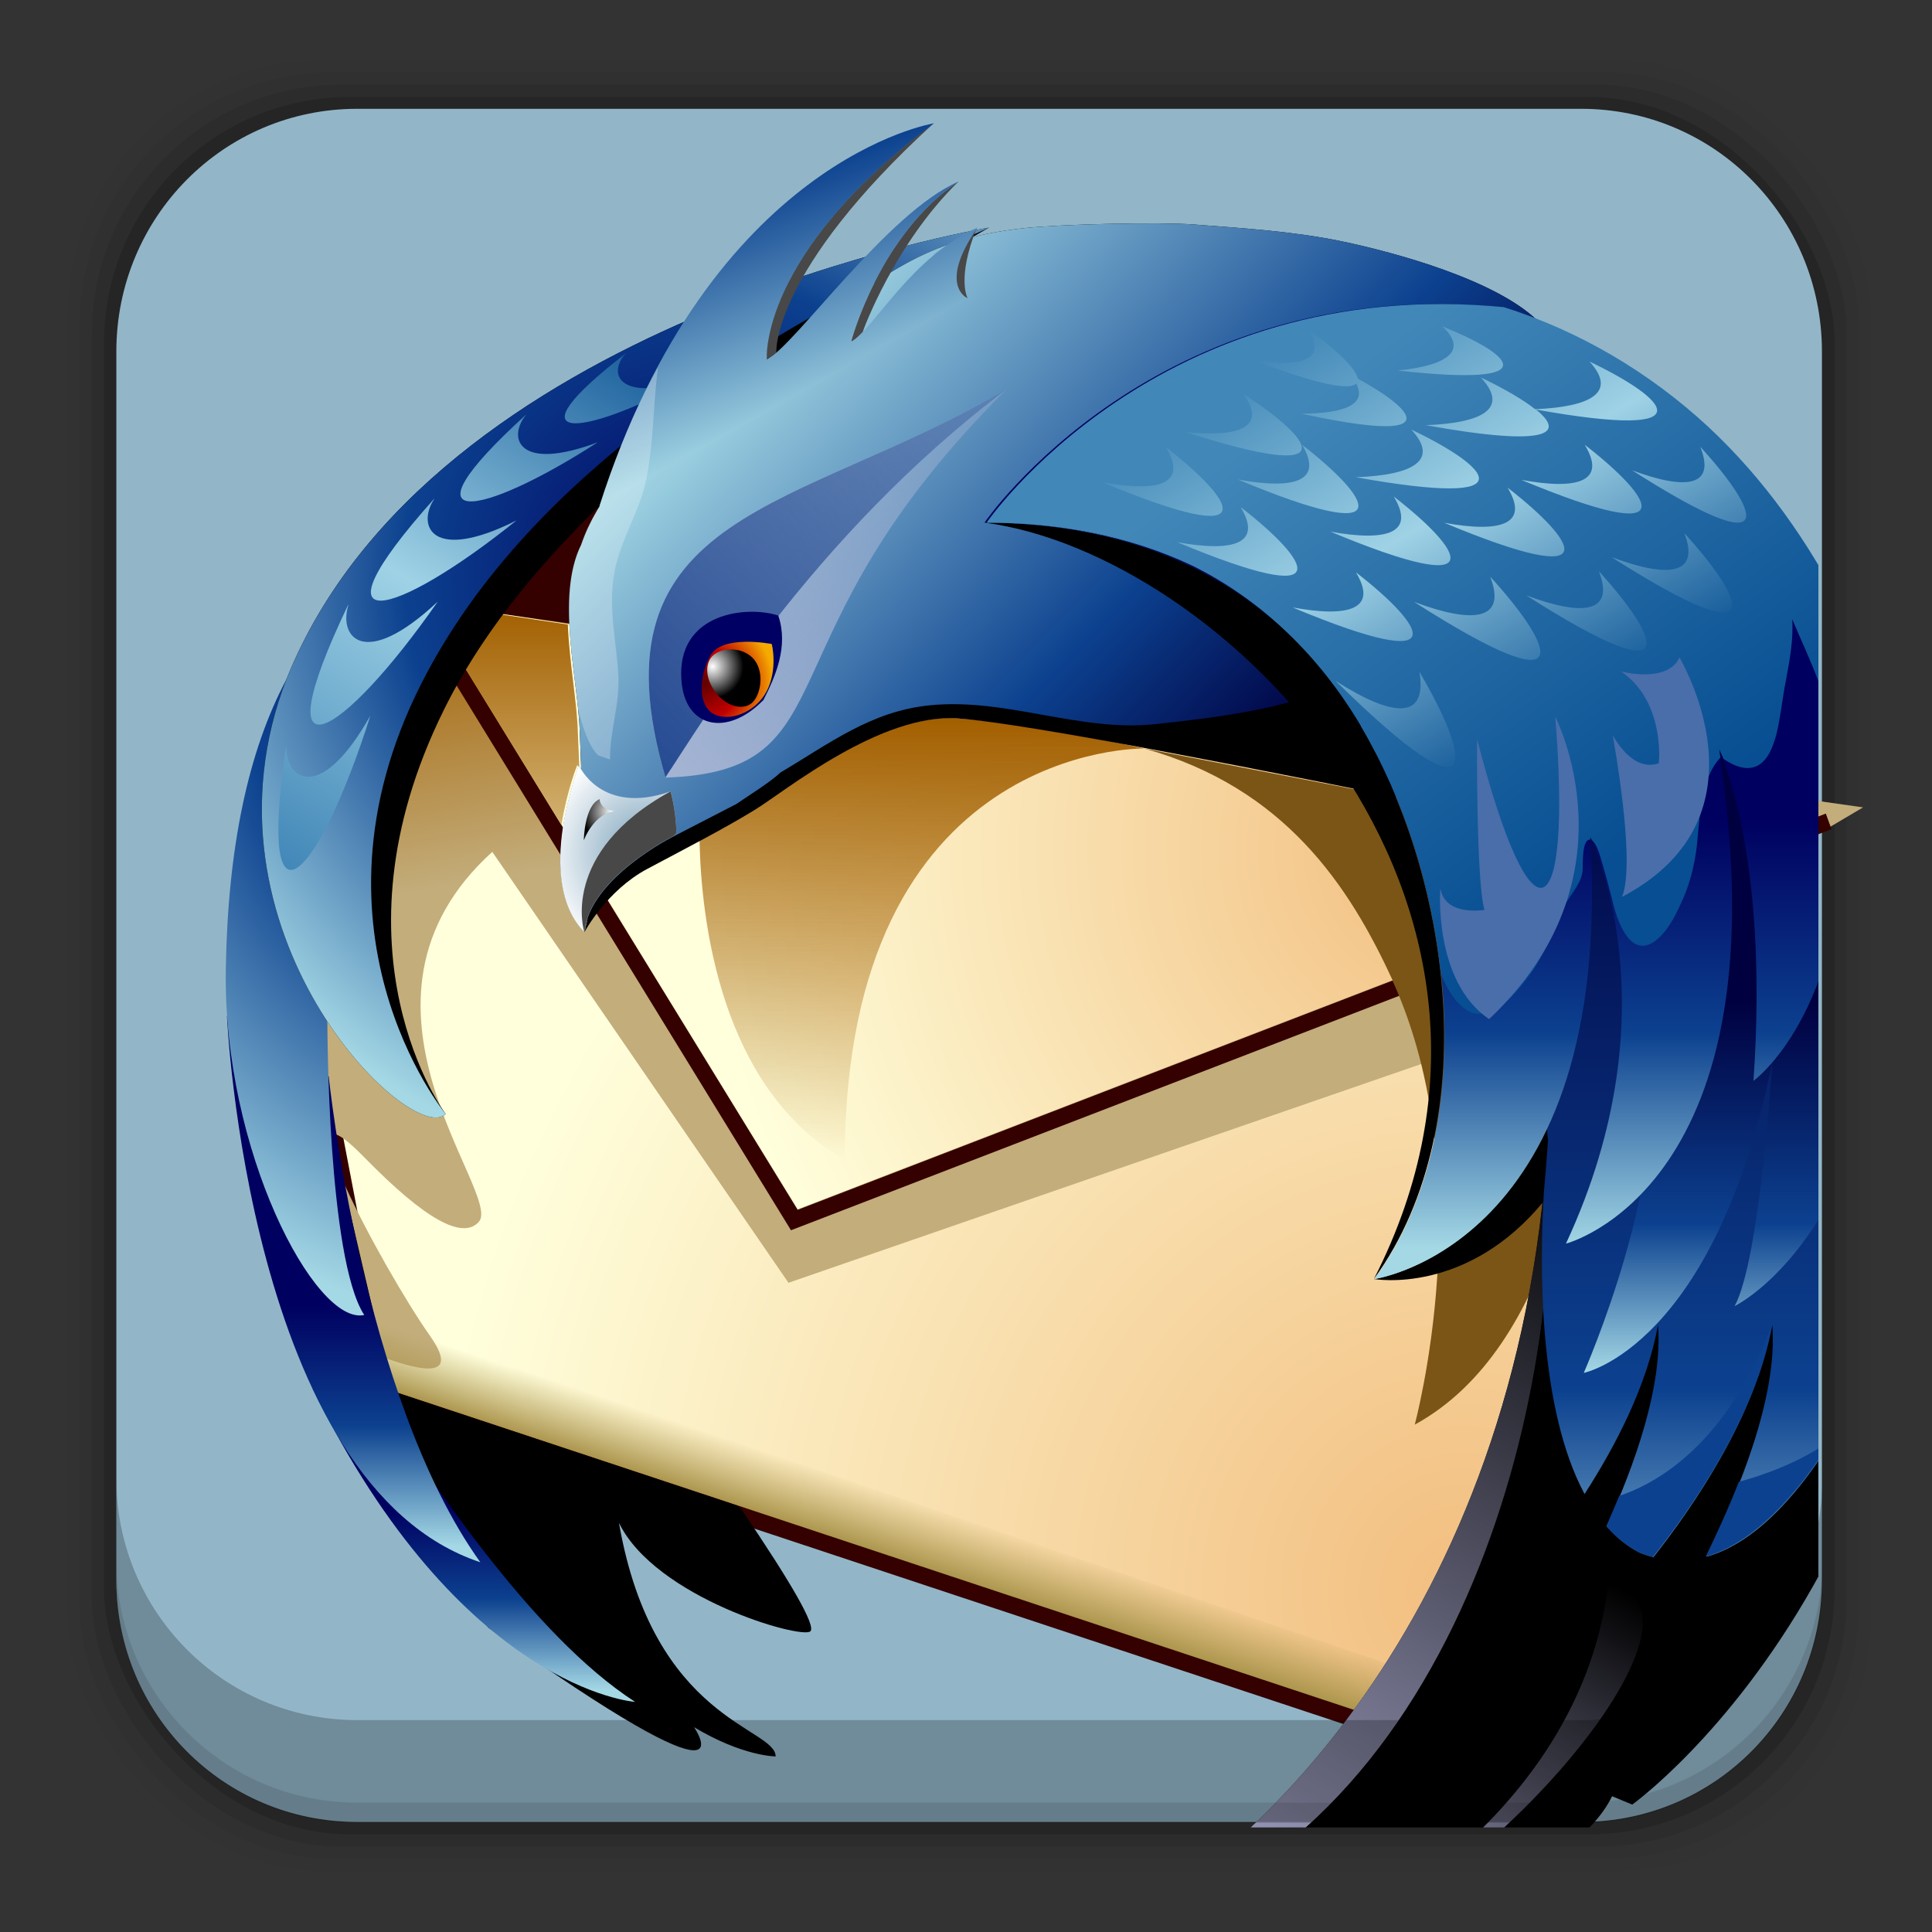 <svg height="96" width="96" xmlns="http://www.w3.org/2000/svg" xmlns:xlink="http://www.w3.org/1999/xlink" xmlns:sodipodi="http://sodipodi.sourceforge.net/DTD/sodipodi-0.dtd" xmlns:inkscape="http://www.inkscape.org/namespaces/inkscape">
 <rect width="100%" height="100%" fill="#333333" stroke="none"/>
 <defs>
  <clipPath id="clipPath4196">
   <rect x="154.06" y="60.829" height="37.781" width="37.781"/>
  </clipPath>
  <radialGradient cy="175.67" r="126.3" gradientUnits="userSpaceOnUse" id="radialGradient7507" cx="151.75" gradientTransform="matrix(0.405 0 0 0.408 11.209 963.47)">
   <stop stop-color="#f2be7f"/>
   <stop stop-color="#ffffdc" offset="1"/>
  </radialGradient>
  <linearGradient x1="100.13" x2="94.45" y1="79.08" y2="45.62" gradientUnits="userSpaceOnUse" id="linearGradient7509" gradientTransform="matrix(0.405 0 0 0.408 11.209 963.47)">
   <stop stop-color="#c3ad7b"/>
   <stop stop-color="#a25f00" offset="1"/>
  </linearGradient>
  <radialGradient cy="87" r="90.87" xlink:href="#radialGradient7507" gradientUnits="userSpaceOnUse" id="radialGradient7511" cx="149.75" gradientTransform="matrix(0.405 0 0 0.408 11.209 963.47)"/>
  <linearGradient x1="80.16" x2="82.47" y1="171.37" y2="164.25" gradientUnits="userSpaceOnUse" id="linearGradient7513" gradientTransform="matrix(0.405 0 0 0.408 11.209 963.47)">
   <stop stop-color="#aa944b"/>
   <stop stop-color="#aa944b" stop-opacity="0" offset="1"/>
  </linearGradient>
  <linearGradient x2="0" y1="84.02" y2="58.06" gradientUnits="userSpaceOnUse" id="linearGradient7515" gradientTransform="matrix(0.405 0 0 0.408 11.209 963.47)">
   <stop stop-color="#d2b170"/>
   <stop stop-color="#a25f00" offset="1"/>
  </linearGradient>
  <linearGradient x2="0" y1="124.25" y2="71.33" gradientUnits="userSpaceOnUse" id="linearGradient7517" gradientTransform="matrix(0.405 0 0 0.408 11.209 963.47)">
   <stop stop-color="#a25f00" stop-opacity="0"/>
   <stop stop-color="#a25f00" offset="1"/>
  </linearGradient>
  <linearGradient x2="0" y1="187.64" y2="165.83" gradientUnits="userSpaceOnUse" id="linearGradient7519" gradientTransform="matrix(0.405 0 0 0.408 11.209 963.47)">
   <stop stop-color="#a4d8e5"/>
   <stop stop-color="#0c418f" offset="0.5"/>
   <stop stop-color="#000060" offset="1"/>
  </linearGradient>
  <linearGradient x2="0" xlink:href="#linearGradient7519" y1="170.38" y2="141.59" gradientUnits="userSpaceOnUse" id="linearGradient7521" gradientTransform="matrix(0.405 0 0 0.408 11.209 963.47)"/>
  <radialGradient cy="67" r="77.83" gradientUnits="userSpaceOnUse" id="radialGradient7523" cx="41.75" gradientTransform="matrix(0.405 0 0 0.408 11.209 963.47)">
   <stop stop-color="#000060"/>
   <stop stop-color="#0c418f" offset="0.5"/>
   <stop stop-color="#a4d8e5" offset="1"/>
  </radialGradient>
  <radialGradient cy="54.25" r="71.42" xlink:href="#radialGradient7523" gradientUnits="userSpaceOnUse" id="radialGradient7525" cx="57.5" gradientTransform="matrix(0.405 0 0 0.408 11.209 963.47)"/>
  <linearGradient x1="46.73" x2="9.22" y1="25.34" y2="90.3" gradientUnits="userSpaceOnUse" id="linearGradient7527" gradientTransform="matrix(0.405 0 0 0.408 11.209 963.47)">
   <stop stop-color="#1b609d"/>
   <stop stop-color="#9fd2e5" offset="0.5"/>
   <stop stop-color="#4187b8" offset="1"/>
  </linearGradient>
  <linearGradient x1="66.43" x2="123.46" y1="24.35" y2="81.38" gradientUnits="userSpaceOnUse" id="linearGradient7529" gradientTransform="matrix(0.205 0 0 0.205 131.79 36.733)">
   <stop stop-color="#a4d8e5"/>
   <stop stop-color="#0c418f" offset="0.67"/>
   <stop stop-color="#000040" offset="1"/>
  </linearGradient>
  <linearGradient x1="71.55" x2="61.5" y1="36.5" y2="8.88" gradientUnits="userSpaceOnUse" id="linearGradient7531" gradientTransform="matrix(0.205 0 0 0.205 131.79 36.733)">
   <stop stop-color="#a4d8e5"/>
   <stop stop-color="#0c418f" offset="1"/>
  </linearGradient>
  <linearGradient x1="50.32" x2="94.57" y1="74.9" y2="30.65" gradientUnits="userSpaceOnUse" id="linearGradient7533" gradientTransform="matrix(0.205 0 0 0.205 131.79 36.733)">
   <stop stop-color="#a5b4d3"/>
   <stop stop-color="#a5b4d3" stop-opacity="0.33" offset="1"/>
  </linearGradient>
  <linearGradient x1="48.16" x2="92.41" y1="72.75" y2="28.5" gradientUnits="userSpaceOnUse" id="linearGradient7535" gradientTransform="matrix(0.205 0 0 0.205 131.79 36.733)">
   <stop stop-color="#264b92"/>
   <stop stop-color="#264b92" stop-opacity="0.33" offset="1"/>
  </linearGradient>
  <radialGradient cy="67.17" r="8.51" gradientUnits="userSpaceOnUse" id="radialGradient7537" cx="58.58" gradientTransform="matrix(0.205 0 0 0.205 131.79 36.733)">
   <stop stop-color="#600000"/>
   <stop stop-color="#c00000" offset="0.5"/>
   <stop stop-color="#f6aa00" offset="1"/>
  </radialGradient>
  <radialGradient cy="65.11" r="3.8" gradientUnits="userSpaceOnUse" id="radialGradient7539" cx="59.61" gradientTransform="matrix(0.205 0 0 0.205 131.79 36.733)">
   <stop stop-color="#fff"/>
   <stop offset="1"/>
  </radialGradient>
  <radialGradient cy="87.5" r="12.97" gradientUnits="userSpaceOnUse" id="radialGradient7541" cx="51.5" gradientTransform="matrix(0.205 0 0 0.205 131.79 36.733)">
   <stop stop-color="#769eb8"/>
   <stop stop-color="#fff" offset="1"/>
  </radialGradient>
  <radialGradient cy="82.5" r="3.78" xlink:href="#radialGradient7539" gradientUnits="userSpaceOnUse" id="radialGradient7543" cx="47.25" gradientTransform="matrix(0.205 0 0 0.205 131.79 36.733)"/>
  <linearGradient x1="115.05" x2="170.24" y1="222.04" y2="126.46" gradientUnits="userSpaceOnUse" id="linearGradient7545" gradientTransform="matrix(0.205 0 0 0.205 151.79 56.733)">
   <stop stop-color="#b4b4dc"/>
   <stop offset="1"/>
  </linearGradient>
  <linearGradient x1="139.21" x2="168.19" xlink:href="#linearGradient7545" y1="224.1" y2="173.9" gradientUnits="userSpaceOnUse" id="linearGradient7547" gradientTransform="matrix(0.205 0 0 0.205 151.79 56.733)"/>
  <linearGradient x2="0" y1="171.82" y2="72.25" gradientUnits="userSpaceOnUse" id="linearGradient7549" gradientTransform="matrix(0.205 0 0 0.205 151.79 56.733)">
   <stop stop-color="#6498c1"/>
   <stop stop-color="#0c418f" offset="0.2"/>
   <stop stop-color="#000040" offset="1"/>
  </linearGradient>
  <linearGradient x2="0" y1="149.75" y2="60.68" gradientUnits="userSpaceOnUse" id="linearGradient7551" gradientTransform="matrix(0.205 0 0 0.205 151.79 56.733)">
   <stop stop-color="#a4d8e5"/>
   <stop stop-color="#0c418f" offset="0.2"/>
   <stop stop-color="#000040" offset="0.5"/>
  </linearGradient>
  <linearGradient x2="0" xlink:href="#linearGradient7519" y1="134.73" y2="83.48" gradientUnits="userSpaceOnUse" id="linearGradient7553" gradientTransform="matrix(0.205 0 0 0.205 151.79 56.733)"/>
  <linearGradient x1="132.09" x2="171.09" y1="33.56" y2="88.06" gradientUnits="userSpaceOnUse" id="linearGradient7555" gradientTransform="matrix(0.205 0 0 0.205 151.79 56.733)">
   <stop stop-color="#4187b8"/>
   <stop stop-color="#074e92" offset="1"/>
  </linearGradient>
  <linearGradient x1="162.21" x2="134.68" xlink:href="#linearGradient7527" y1="71.09" y2="23.41" gradientUnits="userSpaceOnUse" id="linearGradient7557" gradientTransform="matrix(0.205 0 0 0.205 151.79 56.733)"/>
 </defs>
 <g transform="matrix(1 0 0 1 0 -956.36)">
  <rect x="3.353" rx="12.724" y="959.35" fill-opacity="0.02" height="89.98" width="89.62"/>
  <rect x="3.959" rx="12.552" y="959.96" fill-opacity="0.039" height="88.76" width="88.41"/>
  <rect x="4.564" rx="12.38" y="960.57" fill-opacity="0.078" height="87.55" width="87.2"/>
  <rect x="5.17" rx="12.208" y="961.18" fill-opacity="0.157" height="86.33" width="85.991"/>
  <path d="m17.75 5.406c-6.642 0-11.969 5.395-11.969 12.063l0 61.031c0 6.668 5.327 12.031 11.969 12.031h60.812c6.642 0 11.969-5.363 11.969-12.031v-61.031c0-6.668-5.327-12.063-11.969-12.063l-60.812 0z" fill="#92b6c8" transform="matrix(1 0 0 1 0 956.36)"/>
  <g transform="matrix(1 0 0 1.017 0 -17.366)">
   <path d="m23.62 984.57-10.343 13.336 5.487 28.124 50.496 16.47 12.079-20.669-3.541-30.968-38.77-18.019-15.126 11.363-0.283 0.363z" fill="#340000"/>
   <path d="m78.247 1001.9-38.612 14.632-17.748-28.429-7.745 9.986 5.321 27.288 49.428 16.12 11.613-19.87-2.258-19.727z" fill="url(#radialGradient7507)"/>
   <path d="m39.162 1020.1-14.701-21.03c-8.227 7.337 0.538 16.711-0.664 18.072-0.812 0.905-2.703-0.137-5.673-3.126-4.455-4.484 0.809 5.298 3.237 8.694 1.619 2.266-0.314 2.13-5.799-0.408l-1.623-26.628 7.183-8.763 71.453 9.986-21.042 12.228-32.372 11.005z" fill="url(#linearGradient7509)"/>
   <path d="m90.723 997.2-51.087 19.36-18.513-29.652-0.684 0.432 18.865 30.218 51.702-19.597-0.283-0.762z" fill="#340000"/>
   <path d="m78.247 1001.9-0.765-6.684-54.822-8.107-0.291 0.371-0.482 0.624 17.748 28.429 38.612-14.632z" fill="url(#radialGradient7511)"/>
   <path d="m19.464 1025.4 49.428 16.12 1.368-2.344-51.463-17.204 0.668 3.428z" fill="url(#linearGradient7513)"/>
   <path d="m78.255 994.86-0.773 0.383 0.765 6.684-9.056 3.432c4.467 9.639 1.097 21.696 1.109 21.696 6.924-3.729 8.736-14.428 9.072-22.564l-1.117-9.631z" fill="#7b5516"/>
   <path d="m56.853 994.02c6.984 1.916 10.197 6.717 12.35 11.339l9.048-3.432-0.765-6.684-7.227-1.068-0.477 2.311-12.929-2.466z" fill="#7b5516"/>
   <path d="m28.204 987.96-5.544-0.819-0.291 0.371-0.482 0.624 5.985 9.586 0.032-0.004c0.263-1.614 0.773-2.89 0.785-2.89 0.012 0 0.028 0.077 0.101 0.204l-0.077-1.777c-0.032-1.443-0.421-3.403-0.498-5.295h-0.012z" fill="url(#linearGradient7515)"/>
   <path d="m56.853 994.02s-5.483-1.202-9.315-1.476c-3.832-0.273-8.611 3.538-10.116 4.451-0.801 0.485-1.704 0.978-2.663 1.492 0.077 3.835 0.999 12.154 7.219 15.627-0.016-20.379 14.875-20.094 14.887-20.094h-0.012z" fill="url(#linearGradient7517)"/>
   <path d="m36.597 1031-17.133-5.588-2.031-8.575-3.593-1.186s3.743 11.82 10.416 21.317c13.527 9.497 10.221 4.871 10.234 4.871 2.42 1.427 4.038 1.427 4.051 1.427-0.008-1.427-6.078-1.732-7.785-11.412 1.813 3.668 9.097 5.706 9.513 5.298 0.267-0.272-0.888-2.276-3.464-6.012l-0.206-0.139z"/>
   <path d="m31.543 1040.6s-8.639-0.591-15.992-15.276c-4.342-15.191 5.73 8.739 16.004 15.276h-0.012z" fill="url(#linearGradient7519)"/>
   <path d="m11.278 1007.1s1.044 22.91 12.589 26.68c-5.875-8.05-7.543-23.742-7.531-23.742l-5.058-2.939z" fill="url(#linearGradient7521)"/>
   <path d="m18.088 1021.7c-2.428 0.509-7.029-8.05-6.867-16.915 0.097-5.91 1.105-10.631 3.023-14.164l2.023 16.813s0 11.514 1.833 14.266h-0.012z" fill="url(#radialGradient7523)"/>
   <path d="m49.145 968.57s-27.719 4.483-34.889 22.01c-4.917 12.382 6.211 22.98 7.891 21.296-0.008 0-6.041-7.911-0.097-19.731 3.955-7.88 12.987-15.738 27.095-23.575z"/>
   <path d="m49.145 968.57s-27.719 4.483-34.889 22.01c-4.917 12.382 6.211 22.98 7.891 21.296-0.008 0-7.697-9.171-0.906-21.602 4.516-8.288 13.817-15.522 27.905-21.704z" fill="url(#radialGradient7525)"/>
   <path d="m14.211 993.91c-1.485 9.986 1.708 6.248 4.192-1.496-2.472 4.312-4.192 3.159-4.18 1.496h-0.012zm3.091-6.913c-4.415 9.069-0.251 6.481 4.447-0.151-3.654 3.363-4.949 1.736-4.435 0.151h-0.012zm8.821-9.273c-6.426 5.751-2.286 5.058 3.581 1.333-3.99 1.476-4.488-0.236-3.569-1.333h-0.012zm-4.552 4.096c-6.43 7.08-1.946 5.837 4.095 1.056-4.224 2.087-4.973 0.257-4.083-1.056h-0.012zm12.483-5.727c-3.496 0.986-3.808-0.514-2.946-1.386-5.896 4.467-2.311 4.161 2.958 1.386h-0.012z" fill="url(#linearGradient7527)"/>
   <g transform="matrix(1.974 0 0 1.988 -248.87 890.45)">
    <path d="m164.77 41.576c-1.066-0.997-3.541-1.663-4.944-1.948-1.208-0.242-2.493-0.32-3.711-0.41-0.841-0.059-3.236-0.014-4.253 0.09-2.567 0.267-3.594 1.214-5.659 2.674-1.893 1.331-4.677 2.78-5.499 5.108-0.652 1.292-0.066 3.354-0.035 4.624l0.035 0.894c-0.039-0.064-0.057-0.103-0.051-0.103 0.006 0-1.14 2.828 0.133 4.101 0.012-0.115 0.039-0.228 0.084-0.338l-0.082 0.338s0.556-1.017 1.577-1.548c1.021-0.531 1.958-1.001 2.721-1.46 0.763-0.459 3.154-2.374 5.101-2.239 1.299 0.092 5.058 0.753 11.277 1.983l0.65-3.143-1.177-0.888c0.125-0.33 0.221-0.681 0.404-0.98 0.447-0.769 0.502-1.439 0.494-2.317 1.038-0.246 2.2-0.673 2.879-1.554 0.578-0.771 0.857-2.132 0.061-2.883h-0.006z"/>
    <path d="m164.77 41.576c-1.066-0.997-3.541-1.663-4.944-1.948-1.208-0.242-2.493-0.32-3.711-0.41-0.841-0.059-3.236-0.014-4.253 0.09-2.567 0.267-3.594 1.214-5.659 2.674-1.893 1.331-4.677 2.78-5.499 5.108-0.652 1.292-0.066 3.354-0.035 4.624l0.035 0.894c-0.039-0.064-0.057-0.103-0.051-0.103 0.006 0-1.14 2.828 0.133 4.101 0.137-1.333 2.256-2.358 2.262-2.358l1.56-0.785c0.238-0.162 0.892-0.56 1.101-0.769 1.245-0.72 2.288-1.511 3.76-1.657 1.942-0.195 3.779 0.668 5.717 0.459 1.587-0.172 3.758-0.398 5.138-1.277 0.648-0.416 0.666-1.261 1.042-1.888 0.447-0.767 0.502-1.439 0.494-2.317 1.038-0.246 2.2-0.673 2.879-1.554 0.554-0.771 0.832-2.132 0.037-2.883h-0.006z" fill="url(#linearGradient7529)"/>
    <path d="m150.19 38.169c-0.223 0.094-0.451 0.226-0.675 0.383 0.228-0.158 0.455-0.291 0.681-0.383h-0.006zc-1.975 1.282-2.7 3.931-2.694 3.931 0.201-0.086 0.498-0.463 0.898-0.925-0.24 0.277-0.445 0.525-0.607 0.695 0.01-0.049 0.814-2.184 2.409-3.701h-0.006zm-0.62-1.436c-4.408 3.221-4.205 5.807-4.199 5.807 0.064-0.033 0.146-0.092 0.246-0.172-0.008-0.002-0.125-1.991 3.959-5.635h-0.006zm1.093 2.563c-1.017 1.435-0.238 1.743-0.232 1.743 0.006 0-0.289-0.478 0.232-1.743zm-1.085 0.668c0.326-0.265 0.687-0.502 1.091-0.668-0.42 0.174-0.779 0.41-1.085 0.668-0.006 0-0.006 0 0 0h-0.006z" fill="#484848"/>
    <path d="m141.16 46.147c2.793-8.528 8.415-9.414 8.421-9.414-4.412 3.221-4.21 5.807-4.203 5.807 0.722-0.365 3.035-3.619 4.819-4.372-1.977 1.282-2.704 3.931-2.698 3.931 0.49-0.205 1.517-2.11 3.18-2.803-1.019 1.435-0.242 1.743-0.236 1.743l-9.282 5.108z" fill="url(#linearGradient7531)"/>
    <path d="m142.82 52.813c4.767-0.154 2.239-3.402 8.602-9.553-5.184 3.008-10.582 2.94-8.595 9.553h-0.006z" fill="url(#linearGradient7533)"/>
    <path d="m142.82 52.813c0.839-1.214 3.674-5.93 8.602-9.553-5.184 3.008-10.582 2.94-8.595 9.553h-0.006z" fill="url(#linearGradient7535)"/>
    <path d="m145.28 50.916c-0.896 0.896-1.968 0.687-2.053-0.494-0.131-1.669 1.659-1.845 2.438-1.591 0.262 0.757-0.07 1.495-0.379 2.085" fill="#000064"/>
    <path d="m145.37 50.693c-0.289 0.539-0.964 0.757-1.337 0.554-0.381-0.203-0.379-0.882-0.084-1.421 0.285-0.539 1.544-0.297 1.55-0.297 0.006 0 0.16 0.627-0.129 1.165z" fill="url(#radialGradient7537)"/>
    <path d="m144.09 50.725c0.262 0.328 0.664 0.445 0.902 0.26 0.228-0.187 0.332-0.734 0.074-1.062-0.267-0.33-0.798-0.314-1.023-0.129-0.242 0.185-0.217 0.603 0.053 0.931h-0.006z" fill="url(#radialGradient7539)"/>
    <path d="m143.1 54.178s0-0.513-0.148-1.025c-1.765 0.599-2.311-0.648-2.305-0.648 0.006 0-1.142 2.828 0.131 4.101 0.137-1.333 2.256-2.358 2.262-2.358" fill="url(#radialGradient7541)"/>
    <path d="m143.03 54.248 0.07-0.07s0-0.513-0.148-1.025c-2.807 1.503-2.175 3.453-2.169 3.453 0.129-1.333 2.247-2.358 2.253-2.358h-0.006z" fill="#484848"/>
    <path d="m140.77 54.342s0.014-0.847 0.4-1.001c-0.004 0.166 0.193 0.295 0.392 0.295-0.537 0.053-0.791 0.705-0.785 0.705h-0.006z" fill="url(#radialGradient7543)"/>
    <path d="m141.16 46.147 0.004-0.002c-0.191 0.299-0.353 0.611-0.465 0.945-0.56 1.107-0.209 2.78-0.074 4.033 0.117 0.441 0.254 0.894 0.502 1.142l0.303 0.103c-0.006-0.699 0.242-1.347 0.211-2.05-0.047-0.853-0.271-1.708-0.098-2.563 0.141-0.753 0.588-1.405 0.771-2.151 0.219-0.929 0.193-1.929 0.324-2.877-0.552 0.976-1.05 2.106-1.472 3.42" fill="#fff" fill-opacity="0.25"/>
   </g>
   <g clip-path="url(#clipPath4196)" transform="matrix(1.974 0 0 1.988 -288.34 850.7)">
    <path d="m194.57 75.284-8.954-3.736-0.769 8.663c0.098 0.56 0.164 1.165 0.207 1.804-0.01-0.107-0.016-0.209-0.018-0.314-0.744 11.907-7.808 18.005-11.353 19.577 4.456 0.308 7.193-1.243 7.199-1.243 0.006 0-0.597 0.73-2.186 1.704 1.999 0 6.971-1.897 7.952-3.896l0.508 0.205c-0.002 0 9.686-6.766 7.42-22.766h-0.006z"/>
    <path d="m185.03 81.701c-0.74 11.907-7.804 18.005-11.349 19.577 8.743-1.903 11.845-12.848 11.355-19.577h-0.006z" fill="url(#linearGradient7545)"/>
    <path d="m178.7 101.74s7.023-2.768 7.849-9.073c3.275 0.461-3.441 8.099-7.843 9.073h-0.006z" fill="url(#linearGradient7547)"/>
    <path d="m179.93 70.933c-2.284-3.338-5.803-4.392-9.085-4.392 5.957 0.753 14.722 9.21 9.807 18.591 2.905-3.902 1.915-10.342-0.716-14.199h-0.006z"/>
    <path d="m185.06 81.312c-1.593 3.437-4.41 3.82-4.404 3.82 0.006 0 2.354 0.41 4.302-1.948 0.279-0.34 0.289-0.997 0.109-1.872h-0.006z"/>
    <path d="m194.57 75.284-8.954-3.736-0.769 8.663c0.082 0.47 0.141 0.972 0.185 1.499-0.002-0.004-0.002-0.008 0.004-0.008 0.004 0.105 0.01 0.207 0.022 0.314-0.01-0.103-0.018-0.203-0.021-0.303-0.031 0.433-0.068 0.857-0.105 1.275-0.115 1.866-0.131 5.329 1.023 7.427 0.785-1.187 1.575-2.67 1.849-4.154 0.123 1.507-0.591 3.445-1.29 4.948 0.232 0.262 0.502 0.48 0.814 0.64 0.117 0.049 0.236 0.086 0.361 0.117 0.982-1.214 2.577-3.459 2.992-5.704 0.144 1.772-0.865 4.14-1.655 5.694 3.367-0.921 5.661-8.306 5.708-8.438-0.004-0.002-0.004-0.002 0.002-0.004 0.262-2.413 0.269-5.149-0.162-8.228h-0.006z" fill="url(#linearGradient7549)"/>
    <path d="m189.84 90.114c-0.269 0.67-0.568 1.304-0.835 1.841 1.214-0.334 2.29-1.511 3.176-2.883-0.798 0.574-1.77 0.892-2.335 1.042h-0.006z" fill="#0c418f"/>
    <path d="m186.83 90.459c-0.109 0.258-0.221 0.511-0.328 0.748 0.234 0.262 0.502 0.48 0.814 0.64 0.117 0.049 0.236 0.086 0.361 0.117 0.982-1.214 2.577-3.459 2.992-5.704-1.124 2.881-2.821 3.865-3.832 4.199h-0.006z" fill="#0c418f"/>
    <path d="m187.57 79.339c0.564 3.281-1.64 8.099-1.634 8.099 0.006 0 3.293-0.646 4.747-7.652 0 0-0.31 4.866-0.951 6.012-0.004 0 3.174-1.487 3.847-7.535 0.673-6.049-3.695-9.739-5.079-9.022-0.923 0.478-1.232 3.845-0.929 10.098z" fill="url(#linearGradient7551)"/>
    <path d="m194.69 75.985c0-0.002 0-0.002 0.006-0.004-0.332-2.147-0.908-4.187-1.683-6.022-1.995-4.679-5.309-7.535-9.143-8.714-8.718-0.82-13.024 5.296-13.018 5.296 3.285 0 6.803 1.054 9.094 4.392 2.633 3.857 3.623 10.297 0.718 14.199-0.004 0 6.045-0.82 5.436-10.867-0.004 0 2.149 4.203-0.613 9.996-0.004 0 5.583-1.384 3.847-12.149-0.004 0 1.277 2.461 0.873 8.15-0.004 0 2.303-1.603 2.309-6.51-0.004 0 1.585 5.177 0.002 8.458-0.004 0 0.023-0.09 0.144-0.18 0.494-0.418 2.434-2.075 2.036-6.045h-0.006z" fill="url(#linearGradient7553)"/>
    <path d="m180.32 71.537c1.109 1.839 1.782 3.955 2.02 6.086 0.16 0.435 0.576 1.132 1.15 0.972 0.472-0.135 0.9-0.679 1.179-1.07 0.353-0.511 0.492-1.132 0.83-1.651 0.158-0.256 0.379-0.482 0.41-0.798 0.006-0.111-0.033-0.767 0.195-0.746-0.006-0.023-0.006-0.043-0.002-0.066-0.004 0 0.01 0.031 0.041 0.084 0.156 0.135 0.215 0.451 0.281 0.64 0.088 0.297 0.168 0.599 0.248 0.9 0.125 0.517 0.48 1.448 1.142 0.871 0.301-0.269 0.488-0.677 0.652-1.044 0.15-0.357 0.24-0.714 0.299-1.099 0.098-0.73 0.068-1.726 0.611-2.303-0.014-0.068-0.025-0.135-0.029-0.203-0.004 0 0.037 0.08 0.109 0.24 0.242 0.162 0.58 0.316 0.871 0.156 0.265-0.15 0.381-0.488 0.459-0.767 0.107-0.426 0.146-0.873 0.236-1.308 0.094-0.498 0.195-1.009 0.16-1.517 0.217 0.502 0.455 0.99 0.652 1.507 0.154 0.429 0.312 0.861 0.347 1.321 0.027 0.39 0.018 0.781 0.072 1.171 0.035 0.31 0.107 0.691 0.383 0.888 0.119-1.663 0.375-3.463-0.158-5.081-0.871-1.69-2.001-3.252-3.406-4.531-1.484-1.343-3.246-2.358-5.151-2.944-8.718-0.82-13.024 5.298-13.018 5.298 1.772 0 3.566 0.308 5.19 1.062 1.749 0.845 3.197 2.227 4.232 3.933h-0.006z" fill="url(#linearGradient7555)"/>
    <path d="m177.37 63.383c0.588 0.798-0.076 1.066-1.446 0.937 4.109 1.282 3.166 0.15 1.452-0.937h-0.006zm3.879-0.58c3.867 0.422 2.836-0.418 1.13-1.083 0.654 0.605 0.113 0.958-1.124 1.083h-0.006zm2.774 2.887c0.545 0.888-0.174 1.111-1.601 0.855 4.197 1.708 3.309 0.437 1.607-0.855h-0.006zm1.942-1.054c0.547 0.89-0.172 1.111-1.599 0.855 4.197 1.708 3.309 0.437 1.605-0.855h-0.006zm-8.733 0.847c4.203 1.708 3.316 0.437 1.614-0.855 0.539 0.888-0.18 1.109-1.605 0.855h-0.008zm3.925 0.424c0.545 0.888-0.174 1.109-1.601 0.855 4.197 1.708 3.309 0.437 1.607-0.855h-0.006zm3.553-2.155c-0.31-0.24-0.806-0.517-1.366-0.779 0.718 0.755 0.059 1.122-1.388 1.173 3.145 0.554 3.51 0.193 2.778-0.383 4.406 0.769 3.272-0.283 1.345-1.181 0.701 0.746 0.059 1.113-1.363 1.171h-0.006zm-4.515 1.673c4.47 0.785 3.332-0.271 1.396-1.173 0.716 0.753 0.057 1.122-1.39 1.173h-0.006zm0.01-2.303c0.283 0.511-0.293 0.74-1.384 0.74 3.644 0.775 2.928-0.057 1.425-0.861-0.043-0.256-0.578-0.738-1.253-1.22 0.488 0.746-0.123 0.956-1.351 0.775 1.661 0.619 2.397 0.73 2.569 0.566h-0.006zm6.44 4.273c4.043 2.52 3.352 1.046 1.821-0.597 0.402 1.017-0.383 1.117-1.815 0.597h-0.006zm-2.149 0.939c4.043 2.52 3.35 1.046 1.821-0.597 0.4 1.017-0.385 1.117-1.815 0.597h-0.006zm-9.075-3.639c0.547 0.888-0.172 1.111-1.599 0.855 4.197 1.708 3.309 0.437 1.605-0.855h-0.006zm13.451-0.008c0.388 0.968-0.359 1.064-1.72 0.568 3.845 2.399 3.184 0.994 1.726-0.568h-0.006zm-7.203 3.806c4.244 2.647 3.518 1.099 1.911-0.625 0.42 1.066-0.404 1.173-1.905 0.625h-0.006zm-4.367-2.327c0.545 0.888-0.174 1.109-1.601 0.855 4.197 1.708 3.309 0.437 1.607-0.855h-0.006zm2.903 1.605c0.547 0.89-0.172 1.111-1.599 0.855 4.197 1.708 3.309 0.437 1.605-0.855h-0.006zm-0.506 2.67c3.789 3.638 3.377 1.891 2.1-0.232 0.201 1.191-0.668 1.119-2.094 0.232h-0.006z" fill="url(#linearGradient7557)"/>
    <path d="m183.55 78.741c-1.403-0.923-1.23-3.211-1.224-3.211 0.115 0.699 1.105 0.529 1.111 0.529-0.209-0.65-0.191-4.187-0.185-4.187 1.396 5.263 2.391 4.611 1.966-0.564-0.012 0 2.124 3.947-1.663 7.433h-0.006z" fill="#4a6eaa"/>
    <path d="m186.9 75.735c0.359-0.871-0.24-3.966-0.234-3.966 0.006 0 0.476 0.923 1.159 0.685 0 0 0.17-1.505-0.951-2.256-0.004 0 1.159 0.308 1.472-0.342-0.01 0 2.415 3.896-1.439 5.879h-0.006z" fill="#4a6eaa"/>
   </g>
  </g>
  <path d="m5.776 1033.9v1.013c0 6.668 5.343 12.032 11.985 12.032h60.809c6.642 0 11.985-5.364 11.985-12.032v-1.013c0 6.668-5.343 12.032-11.985 12.032h-60.809c-6.642 0-11.985-5.364-11.985-12.032z" fill-opacity="0.098"/>
  <path d="m5.776 1029.8v5.066c0 6.668 5.343 12.032 11.985 12.032h60.809c6.642 0 11.985-5.364 11.985-12.032v-5.066c0 6.668-5.343 12.032-11.985 12.032h-60.809c-6.642 0-11.985-5.364-11.985-12.032z" fill-opacity="0.235"/>
 </g>
</svg>
